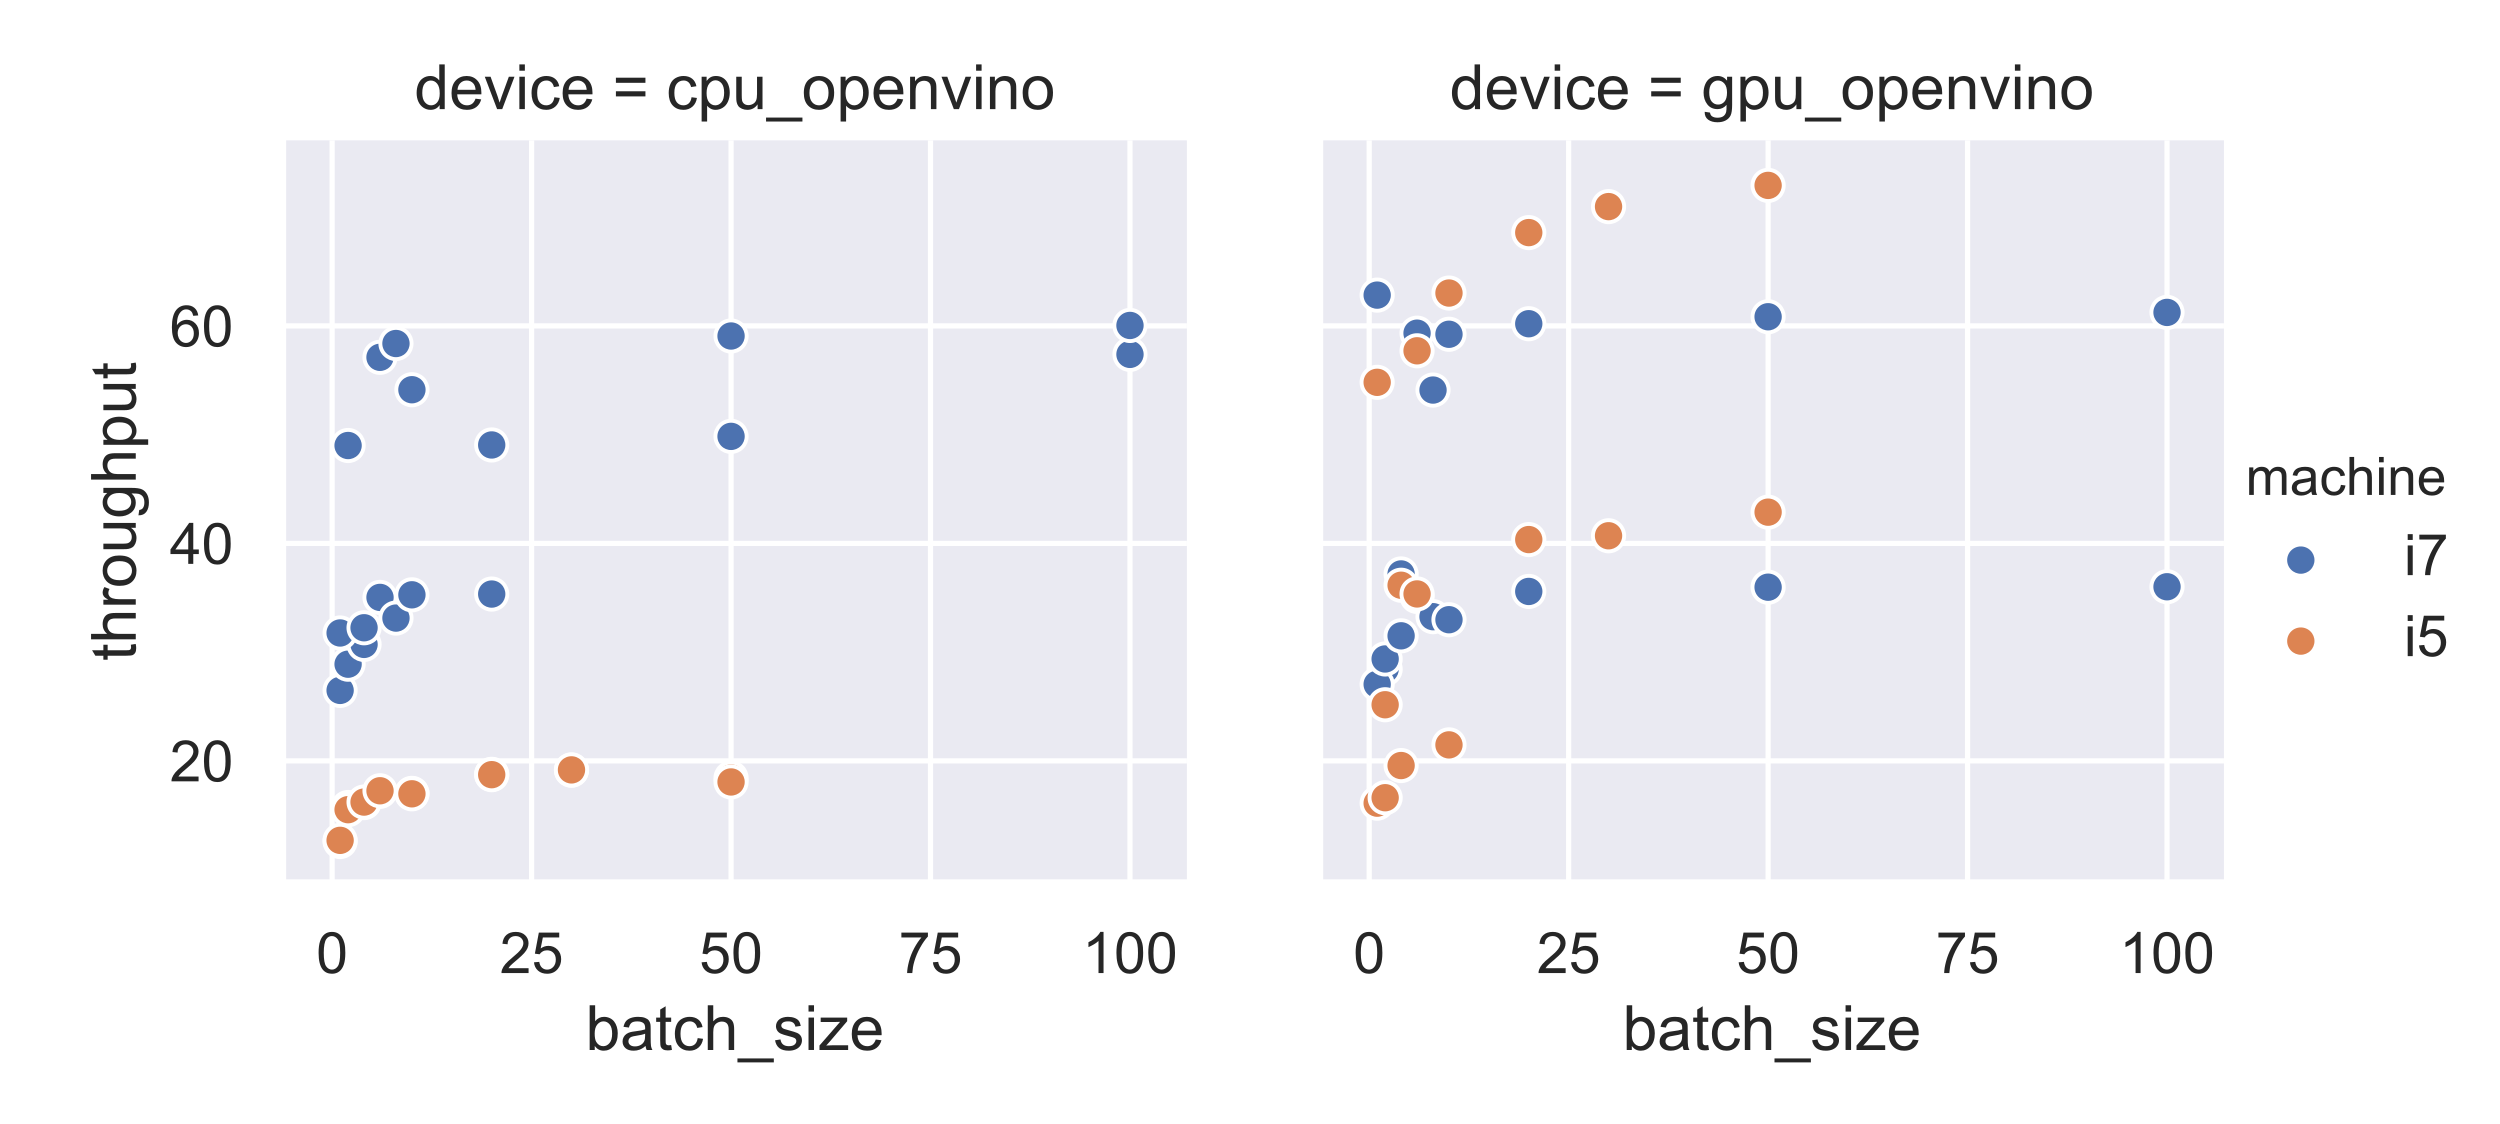 <?xml version="1.0" encoding="utf-8" standalone="no"?>
<!DOCTYPE svg PUBLIC "-//W3C//DTD SVG 1.1//EN"
  "http://www.w3.org/Graphics/SVG/1.1/DTD/svg11.dtd">
<!-- Created with matplotlib (https://matplotlib.org/) -->
<svg height="216pt" version="1.1" viewBox="0 0 480.225 216" width="480.225pt" xmlns="http://www.w3.org/2000/svg" xmlns:xlink="http://www.w3.org/1999/xlink">
 <defs>
  <style type="text/css">
*{stroke-linecap:butt;stroke-linejoin:round;}
  </style>
 </defs>
 <g id="figure_1">
  <g id="patch_1">
   <path d="M 0 216 
L 480.225 216 
L 480.225 0 
L 0 0 
z
" style="fill:#ffffff;"/>
  </g>
  <g id="axes_1">
   <g id="patch_2">
    <path d="M 54.339 169.54 
L 227.99 169.54 
L 227.99 26.96 
L 54.339 26.96 
z
" style="fill:#eaeaf2;"/>
   </g>
   <g id="matplotlib.axis_1">
    <g id="xtick_1">
     <g id="line2d_1">
      <path clip-path="url(#pc86937a775)" d="M 63.8 169.54 
L 63.8 26.96 
" style="fill:none;stroke:#ffffff;stroke-linecap:round;"/>
     </g>
     <g id="text_1">
      <!-- 0 -->
      <defs>
       <path d="M 4.156 35.297 
Q 4.156 48 6.766 55.734 
Q 9.375 63.484 14.516 67.672 
Q 19.672 71.875 27.484 71.875 
Q 33.25 71.875 37.594 69.547 
Q 41.938 67.234 44.766 62.859 
Q 47.609 58.5 49.219 52.219 
Q 50.828 45.953 50.828 35.297 
Q 50.828 22.703 48.234 14.969 
Q 45.656 7.234 40.5 3 
Q 35.359 -1.219 27.484 -1.219 
Q 17.141 -1.219 11.234 6.203 
Q 4.156 15.141 4.156 35.297 
z
M 13.188 35.297 
Q 13.188 17.672 17.312 11.828 
Q 21.438 6 27.484 6 
Q 33.547 6 37.672 11.859 
Q 41.797 17.719 41.797 35.297 
Q 41.797 52.984 37.672 58.781 
Q 33.547 64.594 27.391 64.594 
Q 21.344 64.594 17.719 59.469 
Q 13.188 52.938 13.188 35.297 
z
" id="ArialMT-48"/>
      </defs>
      <g style="fill:#262626;" transform="translate(60.742 186.914)scale(0.11 -0.11)">
       <use xlink:href="#ArialMT-48"/>
      </g>
     </g>
    </g>
    <g id="xtick_2">
     <g id="line2d_2">
      <path clip-path="url(#pc86937a775)" d="M 102.114 169.54 
L 102.114 26.96 
" style="fill:none;stroke:#ffffff;stroke-linecap:round;"/>
     </g>
     <g id="text_2">
      <!-- 25 -->
      <defs>
       <path d="M 50.344 8.453 
L 50.344 0 
L 3.031 0 
Q 2.938 3.172 4.047 6.109 
Q 5.859 10.938 9.828 15.625 
Q 13.812 20.312 21.344 26.469 
Q 33.016 36.031 37.109 41.625 
Q 41.219 47.219 41.219 52.203 
Q 41.219 57.422 37.469 61 
Q 33.734 64.594 27.734 64.594 
Q 21.391 64.594 17.578 60.781 
Q 13.766 56.984 13.719 50.25 
L 4.688 51.172 
Q 5.609 61.281 11.656 66.578 
Q 17.719 71.875 27.938 71.875 
Q 38.234 71.875 44.234 66.156 
Q 50.25 60.453 50.25 52 
Q 50.25 47.703 48.484 43.547 
Q 46.734 39.406 42.656 34.812 
Q 38.578 30.219 29.109 22.219 
Q 21.188 15.578 18.938 13.203 
Q 16.703 10.844 15.234 8.453 
z
" id="ArialMT-50"/>
       <path d="M 4.156 18.75 
L 13.375 19.531 
Q 14.406 12.797 18.141 9.391 
Q 21.875 6 27.156 6 
Q 33.5 6 37.891 10.781 
Q 42.281 15.578 42.281 23.484 
Q 42.281 31 38.062 35.344 
Q 33.844 39.703 27 39.703 
Q 22.75 39.703 19.328 37.766 
Q 15.922 35.844 13.969 32.766 
L 5.719 33.844 
L 12.641 70.609 
L 48.25 70.609 
L 48.25 62.203 
L 19.672 62.203 
L 15.828 42.969 
Q 22.266 47.469 29.344 47.469 
Q 38.719 47.469 45.156 40.969 
Q 51.609 34.469 51.609 24.266 
Q 51.609 14.547 45.953 7.469 
Q 39.062 -1.219 27.156 -1.219 
Q 17.391 -1.219 11.203 4.25 
Q 5.031 9.719 4.156 18.75 
z
" id="ArialMT-53"/>
      </defs>
      <g style="fill:#262626;" transform="translate(95.997 186.914)scale(0.11 -0.11)">
       <use xlink:href="#ArialMT-50"/>
       <use x="55.615" xlink:href="#ArialMT-53"/>
      </g>
     </g>
    </g>
    <g id="xtick_3">
     <g id="line2d_3">
      <path clip-path="url(#pc86937a775)" d="M 140.428 169.54 
L 140.428 26.96 
" style="fill:none;stroke:#ffffff;stroke-linecap:round;"/>
     </g>
     <g id="text_3">
      <!-- 50 -->
      <g style="fill:#262626;" transform="translate(134.311 186.914)scale(0.11 -0.11)">
       <use xlink:href="#ArialMT-53"/>
       <use x="55.615" xlink:href="#ArialMT-48"/>
      </g>
     </g>
    </g>
    <g id="xtick_4">
     <g id="line2d_4">
      <path clip-path="url(#pc86937a775)" d="M 178.743 169.54 
L 178.743 26.96 
" style="fill:none;stroke:#ffffff;stroke-linecap:round;"/>
     </g>
     <g id="text_4">
      <!-- 75 -->
      <defs>
       <path d="M 4.734 62.203 
L 4.734 70.656 
L 51.078 70.656 
L 51.078 63.812 
Q 44.234 56.547 37.516 44.484 
Q 30.812 32.422 27.156 19.672 
Q 24.516 10.688 23.781 0 
L 14.75 0 
Q 14.891 8.453 18.062 20.406 
Q 21.234 32.375 27.172 43.484 
Q 33.109 54.594 39.797 62.203 
z
" id="ArialMT-55"/>
      </defs>
      <g style="fill:#262626;" transform="translate(172.626 186.914)scale(0.11 -0.11)">
       <use xlink:href="#ArialMT-55"/>
       <use x="55.615" xlink:href="#ArialMT-53"/>
      </g>
     </g>
    </g>
    <g id="xtick_5">
     <g id="line2d_5">
      <path clip-path="url(#pc86937a775)" d="M 217.057 169.54 
L 217.057 26.96 
" style="fill:none;stroke:#ffffff;stroke-linecap:round;"/>
     </g>
     <g id="text_5">
      <!-- 100 -->
      <defs>
       <path d="M 37.25 0 
L 28.469 0 
L 28.469 56 
Q 25.297 52.984 20.141 49.953 
Q 14.984 46.922 10.891 45.406 
L 10.891 53.906 
Q 18.266 57.375 23.781 62.297 
Q 29.297 67.234 31.594 71.875 
L 37.25 71.875 
z
" id="ArialMT-49"/>
      </defs>
      <g style="fill:#262626;" transform="translate(207.881 186.914)scale(0.11 -0.11)">
       <use xlink:href="#ArialMT-49"/>
       <use x="55.615" xlink:href="#ArialMT-48"/>
       <use x="111.23" xlink:href="#ArialMT-48"/>
      </g>
     </g>
    </g>
    <g id="text_6">
     <!-- batch_size -->
     <defs>
      <path d="M 14.703 0 
L 6.547 0 
L 6.547 71.578 
L 15.328 71.578 
L 15.328 46.047 
Q 20.906 53.031 29.547 53.031 
Q 34.328 53.031 38.594 51.094 
Q 42.875 49.172 45.625 45.672 
Q 48.391 42.188 49.953 37.25 
Q 51.516 32.328 51.516 26.703 
Q 51.516 13.375 44.922 6.094 
Q 38.328 -1.172 29.109 -1.172 
Q 19.922 -1.172 14.703 6.5 
z
M 14.594 26.312 
Q 14.594 17 17.141 12.844 
Q 21.297 6.062 28.375 6.062 
Q 34.125 6.062 38.328 11.062 
Q 42.531 16.062 42.531 25.984 
Q 42.531 36.141 38.5 40.969 
Q 34.469 45.797 28.766 45.797 
Q 23 45.797 18.797 40.797 
Q 14.594 35.797 14.594 26.312 
z
" id="ArialMT-98"/>
      <path d="M 40.438 6.391 
Q 35.547 2.25 31.031 0.531 
Q 26.516 -1.172 21.344 -1.172 
Q 12.797 -1.172 8.203 3 
Q 3.609 7.172 3.609 13.672 
Q 3.609 17.484 5.344 20.625 
Q 7.078 23.781 9.891 25.688 
Q 12.703 27.594 16.219 28.562 
Q 18.797 29.25 24.031 29.891 
Q 34.672 31.156 39.703 32.906 
Q 39.75 34.719 39.75 35.203 
Q 39.75 40.578 37.25 42.781 
Q 33.891 45.75 27.25 45.75 
Q 21.047 45.75 18.094 43.578 
Q 15.141 41.406 13.719 35.891 
L 5.125 37.062 
Q 6.297 42.578 8.984 45.969 
Q 11.672 49.359 16.75 51.188 
Q 21.828 53.031 28.516 53.031 
Q 35.156 53.031 39.297 51.469 
Q 43.453 49.906 45.406 47.531 
Q 47.359 45.172 48.141 41.547 
Q 48.578 39.312 48.578 33.453 
L 48.578 21.734 
Q 48.578 9.469 49.141 6.219 
Q 49.703 2.984 51.375 0 
L 42.188 0 
Q 40.828 2.734 40.438 6.391 
z
M 39.703 26.031 
Q 34.906 24.078 25.344 22.703 
Q 19.922 21.922 17.672 20.938 
Q 15.438 19.969 14.203 18.094 
Q 12.984 16.219 12.984 13.922 
Q 12.984 10.406 15.641 8.062 
Q 18.312 5.719 23.438 5.719 
Q 28.516 5.719 32.469 7.938 
Q 36.422 10.156 38.281 14.016 
Q 39.703 17 39.703 22.797 
z
" id="ArialMT-97"/>
      <path d="M 25.781 7.859 
L 27.047 0.094 
Q 23.344 -0.688 20.406 -0.688 
Q 15.625 -0.688 12.984 0.828 
Q 10.359 2.344 9.281 4.812 
Q 8.203 7.281 8.203 15.188 
L 8.203 45.016 
L 1.766 45.016 
L 1.766 51.859 
L 8.203 51.859 
L 8.203 64.703 
L 16.938 69.969 
L 16.938 51.859 
L 25.781 51.859 
L 25.781 45.016 
L 16.938 45.016 
L 16.938 14.703 
Q 16.938 10.938 17.406 9.859 
Q 17.875 8.797 18.922 8.156 
Q 19.969 7.516 21.922 7.516 
Q 23.391 7.516 25.781 7.859 
z
" id="ArialMT-116"/>
      <path d="M 40.438 19 
L 49.078 17.875 
Q 47.656 8.938 41.812 3.875 
Q 35.984 -1.172 27.484 -1.172 
Q 16.844 -1.172 10.375 5.781 
Q 3.906 12.75 3.906 25.734 
Q 3.906 34.125 6.688 40.422 
Q 9.469 46.734 15.156 49.875 
Q 20.844 53.031 27.547 53.031 
Q 35.984 53.031 41.359 48.75 
Q 46.734 44.484 48.25 36.625 
L 39.703 35.297 
Q 38.484 40.531 35.375 43.156 
Q 32.281 45.797 27.875 45.797 
Q 21.234 45.797 17.078 41.031 
Q 12.938 36.281 12.938 25.984 
Q 12.938 15.531 16.938 10.797 
Q 20.953 6.062 27.391 6.062 
Q 32.562 6.062 36.031 9.234 
Q 39.5 12.406 40.438 19 
z
" id="ArialMT-99"/>
      <path d="M 6.594 0 
L 6.594 71.578 
L 15.375 71.578 
L 15.375 45.906 
Q 21.531 53.031 30.906 53.031 
Q 36.672 53.031 40.922 50.75 
Q 45.172 48.484 47 44.484 
Q 48.828 40.484 48.828 32.859 
L 48.828 0 
L 40.047 0 
L 40.047 32.859 
Q 40.047 39.453 37.188 42.453 
Q 34.328 45.453 29.109 45.453 
Q 25.203 45.453 21.75 43.422 
Q 18.312 41.406 16.844 37.938 
Q 15.375 34.469 15.375 28.375 
L 15.375 0 
z
" id="ArialMT-104"/>
      <path d="M -1.516 -19.875 
L -1.516 -13.531 
L 56.734 -13.531 
L 56.734 -19.875 
z
" id="ArialMT-95"/>
      <path d="M 3.078 15.484 
L 11.766 16.844 
Q 12.5 11.625 15.844 8.844 
Q 19.188 6.062 25.203 6.062 
Q 31.25 6.062 34.172 8.516 
Q 37.109 10.984 37.109 14.312 
Q 37.109 17.281 34.516 19 
Q 32.719 20.172 25.531 21.969 
Q 15.875 24.422 12.141 26.203 
Q 8.406 27.984 6.469 31.125 
Q 4.547 34.281 4.547 38.094 
Q 4.547 41.547 6.125 44.5 
Q 7.719 47.469 10.453 49.422 
Q 12.5 50.922 16.031 51.969 
Q 19.578 53.031 23.641 53.031 
Q 29.734 53.031 34.344 51.266 
Q 38.969 49.516 41.156 46.5 
Q 43.359 43.5 44.188 38.484 
L 35.594 37.312 
Q 35.016 41.312 32.203 43.547 
Q 29.391 45.797 24.266 45.797 
Q 18.219 45.797 15.625 43.797 
Q 13.031 41.797 13.031 39.109 
Q 13.031 37.406 14.109 36.031 
Q 15.188 34.625 17.484 33.688 
Q 18.797 33.203 25.25 31.453 
Q 34.578 28.953 38.25 27.359 
Q 41.938 25.781 44.031 22.75 
Q 46.141 19.734 46.141 15.234 
Q 46.141 10.844 43.578 6.953 
Q 41.016 3.078 36.172 0.953 
Q 31.344 -1.172 25.25 -1.172 
Q 15.141 -1.172 9.844 3.031 
Q 4.547 7.234 3.078 15.484 
z
" id="ArialMT-115"/>
      <path d="M 6.641 61.469 
L 6.641 71.578 
L 15.438 71.578 
L 15.438 61.469 
z
M 6.641 0 
L 6.641 51.859 
L 15.438 51.859 
L 15.438 0 
z
" id="ArialMT-105"/>
      <path d="M 1.953 0 
L 1.953 7.125 
L 34.969 45.016 
Q 29.344 44.734 25.047 44.734 
L 3.906 44.734 
L 3.906 51.859 
L 46.297 51.859 
L 46.297 46.047 
L 18.219 13.141 
L 12.797 7.125 
Q 18.703 7.562 23.875 7.562 
L 47.859 7.562 
L 47.859 0 
z
" id="ArialMT-122"/>
      <path d="M 42.094 16.703 
L 51.172 15.578 
Q 49.031 7.625 43.219 3.219 
Q 37.406 -1.172 28.375 -1.172 
Q 17 -1.172 10.328 5.828 
Q 3.656 12.844 3.656 25.484 
Q 3.656 38.578 10.391 45.797 
Q 17.141 53.031 27.875 53.031 
Q 38.281 53.031 44.875 45.953 
Q 51.469 38.875 51.469 26.031 
Q 51.469 25.25 51.422 23.688 
L 12.75 23.688 
Q 13.234 15.141 17.578 10.594 
Q 21.922 6.062 28.422 6.062 
Q 33.25 6.062 36.672 8.594 
Q 40.094 11.141 42.094 16.703 
z
M 13.234 30.906 
L 42.188 30.906 
Q 41.609 37.453 38.875 40.719 
Q 34.672 45.797 27.984 45.797 
Q 21.922 45.797 17.797 41.75 
Q 13.672 37.703 13.234 30.906 
z
" id="ArialMT-101"/>
     </defs>
     <g style="fill:#262626;" transform="translate(112.482 201.689)scale(0.12 -0.12)">
      <use xlink:href="#ArialMT-98"/>
      <use x="55.615" xlink:href="#ArialMT-97"/>
      <use x="111.23" xlink:href="#ArialMT-116"/>
      <use x="139.014" xlink:href="#ArialMT-99"/>
      <use x="189.014" xlink:href="#ArialMT-104"/>
      <use x="244.629" xlink:href="#ArialMT-95"/>
      <use x="300.244" xlink:href="#ArialMT-115"/>
      <use x="350.244" xlink:href="#ArialMT-105"/>
      <use x="372.461" xlink:href="#ArialMT-122"/>
      <use x="422.461" xlink:href="#ArialMT-101"/>
     </g>
    </g>
   </g>
   <g id="matplotlib.axis_2">
    <g id="ytick_1">
     <g id="line2d_6">
      <path clip-path="url(#pc86937a775)" d="M 54.339 146.154 
L 227.99 146.154 
" style="fill:none;stroke:#ffffff;stroke-linecap:round;"/>
     </g>
     <g id="text_7">
      <!-- 20 -->
      <g style="fill:#262626;" transform="translate(32.605 150.091)scale(0.11 -0.11)">
       <use xlink:href="#ArialMT-50"/>
       <use x="55.615" xlink:href="#ArialMT-48"/>
      </g>
     </g>
    </g>
    <g id="ytick_2">
     <g id="line2d_7">
      <path clip-path="url(#pc86937a775)" d="M 54.339 104.378 
L 227.99 104.378 
" style="fill:none;stroke:#ffffff;stroke-linecap:round;"/>
     </g>
     <g id="text_8">
      <!-- 40 -->
      <defs>
       <path d="M 32.328 0 
L 32.328 17.141 
L 1.266 17.141 
L 1.266 25.203 
L 33.938 71.578 
L 41.109 71.578 
L 41.109 25.203 
L 50.781 25.203 
L 50.781 17.141 
L 41.109 17.141 
L 41.109 0 
z
M 32.328 25.203 
L 32.328 57.469 
L 9.906 25.203 
z
" id="ArialMT-52"/>
      </defs>
      <g style="fill:#262626;" transform="translate(32.605 108.315)scale(0.11 -0.11)">
       <use xlink:href="#ArialMT-52"/>
       <use x="55.615" xlink:href="#ArialMT-48"/>
      </g>
     </g>
    </g>
    <g id="ytick_3">
     <g id="line2d_8">
      <path clip-path="url(#pc86937a775)" d="M 54.339 62.602 
L 227.99 62.602 
" style="fill:none;stroke:#ffffff;stroke-linecap:round;"/>
     </g>
     <g id="text_9">
      <!-- 60 -->
      <defs>
       <path d="M 49.75 54.047 
L 41.016 53.375 
Q 39.844 58.547 37.703 60.891 
Q 34.125 64.656 28.906 64.656 
Q 24.703 64.656 21.531 62.312 
Q 17.391 59.281 14.984 53.469 
Q 12.594 47.656 12.5 36.922 
Q 15.672 41.75 20.266 44.094 
Q 24.859 46.438 29.891 46.438 
Q 38.672 46.438 44.844 39.969 
Q 51.031 33.5 51.031 23.25 
Q 51.031 16.5 48.125 10.719 
Q 45.219 4.938 40.141 1.859 
Q 35.062 -1.219 28.609 -1.219 
Q 17.625 -1.219 10.688 6.859 
Q 3.766 14.938 3.766 33.5 
Q 3.766 54.25 11.422 63.672 
Q 18.109 71.875 29.438 71.875 
Q 37.891 71.875 43.281 67.141 
Q 48.688 62.406 49.75 54.047 
z
M 13.875 23.188 
Q 13.875 18.656 15.797 14.5 
Q 17.719 10.359 21.188 8.172 
Q 24.656 6 28.469 6 
Q 34.031 6 38.031 10.484 
Q 42.047 14.984 42.047 22.703 
Q 42.047 30.125 38.078 34.391 
Q 34.125 38.672 28.125 38.672 
Q 22.172 38.672 18.016 34.391 
Q 13.875 30.125 13.875 23.188 
z
" id="ArialMT-54"/>
      </defs>
      <g style="fill:#262626;" transform="translate(32.605 66.538)scale(0.11 -0.11)">
       <use xlink:href="#ArialMT-54"/>
       <use x="55.615" xlink:href="#ArialMT-48"/>
      </g>
     </g>
    </g>
    <g id="text_10">
     <!-- throughput -->
     <defs>
      <path d="M 6.5 0 
L 6.5 51.859 
L 14.406 51.859 
L 14.406 44 
Q 17.438 49.516 20 51.266 
Q 22.562 53.031 25.641 53.031 
Q 30.078 53.031 34.672 50.203 
L 31.641 42.047 
Q 28.422 43.953 25.203 43.953 
Q 22.312 43.953 20.016 42.219 
Q 17.719 40.484 16.75 37.406 
Q 15.281 32.719 15.281 27.156 
L 15.281 0 
z
" id="ArialMT-114"/>
      <path d="M 3.328 25.922 
Q 3.328 40.328 11.328 47.266 
Q 18.016 53.031 27.641 53.031 
Q 38.328 53.031 45.109 46.016 
Q 51.906 39.016 51.906 26.656 
Q 51.906 16.656 48.906 10.906 
Q 45.906 5.172 40.156 2 
Q 34.422 -1.172 27.641 -1.172 
Q 16.75 -1.172 10.031 5.812 
Q 3.328 12.797 3.328 25.922 
z
M 12.359 25.922 
Q 12.359 15.969 16.703 11.016 
Q 21.047 6.062 27.641 6.062 
Q 34.188 6.062 38.531 11.031 
Q 42.875 16.016 42.875 26.219 
Q 42.875 35.844 38.5 40.797 
Q 34.125 45.75 27.641 45.75 
Q 21.047 45.75 16.703 40.812 
Q 12.359 35.891 12.359 25.922 
z
" id="ArialMT-111"/>
      <path d="M 40.578 0 
L 40.578 7.625 
Q 34.516 -1.172 24.125 -1.172 
Q 19.531 -1.172 15.547 0.578 
Q 11.578 2.344 9.641 5 
Q 7.719 7.672 6.938 11.531 
Q 6.391 14.109 6.391 19.734 
L 6.391 51.859 
L 15.188 51.859 
L 15.188 23.094 
Q 15.188 16.219 15.719 13.812 
Q 16.547 10.359 19.234 8.375 
Q 21.922 6.391 25.875 6.391 
Q 29.828 6.391 33.297 8.422 
Q 36.766 10.453 38.203 13.938 
Q 39.656 17.438 39.656 24.078 
L 39.656 51.859 
L 48.438 51.859 
L 48.438 0 
z
" id="ArialMT-117"/>
      <path d="M 4.984 -4.297 
L 13.531 -5.562 
Q 14.062 -9.516 16.5 -11.328 
Q 19.781 -13.766 25.438 -13.766 
Q 31.547 -13.766 34.859 -11.328 
Q 38.188 -8.891 39.359 -4.5 
Q 40.047 -1.812 39.984 6.781 
Q 34.234 0 25.641 0 
Q 14.938 0 9.078 7.719 
Q 3.219 15.438 3.219 26.219 
Q 3.219 33.641 5.906 39.906 
Q 8.594 46.188 13.688 49.609 
Q 18.797 53.031 25.688 53.031 
Q 34.859 53.031 40.828 45.609 
L 40.828 51.859 
L 48.922 51.859 
L 48.922 7.031 
Q 48.922 -5.078 46.453 -10.125 
Q 44 -15.188 38.641 -18.109 
Q 33.297 -21.047 25.484 -21.047 
Q 16.219 -21.047 10.5 -16.875 
Q 4.781 -12.703 4.984 -4.297 
z
M 12.25 26.859 
Q 12.25 16.656 16.297 11.969 
Q 20.359 7.281 26.469 7.281 
Q 32.516 7.281 36.609 11.938 
Q 40.719 16.609 40.719 26.562 
Q 40.719 36.078 36.5 40.906 
Q 32.281 45.75 26.312 45.75 
Q 20.453 45.75 16.344 40.984 
Q 12.25 36.234 12.25 26.859 
z
" id="ArialMT-103"/>
      <path d="M 6.594 -19.875 
L 6.594 51.859 
L 14.594 51.859 
L 14.594 45.125 
Q 17.438 49.078 21 51.047 
Q 24.562 53.031 29.641 53.031 
Q 36.281 53.031 41.359 49.609 
Q 46.438 46.188 49.016 39.953 
Q 51.609 33.734 51.609 26.312 
Q 51.609 18.359 48.75 11.984 
Q 45.906 5.609 40.453 2.219 
Q 35.016 -1.172 29 -1.172 
Q 24.609 -1.172 21.109 0.688 
Q 17.625 2.547 15.375 5.375 
L 15.375 -19.875 
z
M 14.547 25.641 
Q 14.547 15.625 18.594 10.844 
Q 22.656 6.062 28.422 6.062 
Q 34.281 6.062 38.453 11.016 
Q 42.625 15.969 42.625 26.375 
Q 42.625 36.281 38.547 41.203 
Q 34.469 46.141 28.812 46.141 
Q 23.188 46.141 18.859 40.891 
Q 14.547 35.641 14.547 25.641 
z
" id="ArialMT-112"/>
     </defs>
     <g style="fill:#262626;" transform="translate(26.079 126.938)rotate(-90)scale(0.12 -0.12)">
      <use xlink:href="#ArialMT-116"/>
      <use x="27.783" xlink:href="#ArialMT-104"/>
      <use x="83.398" xlink:href="#ArialMT-114"/>
      <use x="116.699" xlink:href="#ArialMT-111"/>
      <use x="172.314" xlink:href="#ArialMT-117"/>
      <use x="227.93" xlink:href="#ArialMT-103"/>
      <use x="283.545" xlink:href="#ArialMT-104"/>
      <use x="339.16" xlink:href="#ArialMT-112"/>
      <use x="394.775" xlink:href="#ArialMT-117"/>
      <use x="450.391" xlink:href="#ArialMT-116"/>
     </g>
    </g>
   </g>
   <g id="PathCollection_1">
    <defs>
     <path d="M 0 3 
C 0.796 3 1.559 2.684 2.121 2.121 
C 2.684 1.559 3 0.796 3 0 
C 3 -0.796 2.684 -1.559 2.121 -2.121 
C 1.559 -2.684 0.796 -3 0 -3 
C -0.796 -3 -1.559 -2.684 -2.121 -2.121 
C -2.684 -1.559 -3 -0.796 -3 0 
C -3 0.796 -2.684 1.559 -2.121 2.121 
C -1.559 2.684 -0.796 3 0 3 
z
" id="mde1efe2317" style="stroke:#ffffff;stroke-width:0.75;"/>
    </defs>
    <g clip-path="url(#pc86937a775)">
     <use style="fill:#4c72b0;stroke:#ffffff;stroke-width:0.75;" x="65.333" xlink:href="#mde1efe2317" y="132.619"/>
     <use style="fill:#4c72b0;stroke:#ffffff;stroke-width:0.75;" x="66.865" xlink:href="#mde1efe2317" y="127.585"/>
     <use style="fill:#4c72b0;stroke:#ffffff;stroke-width:0.75;" x="69.931" xlink:href="#mde1efe2317" y="123.783"/>
     <use style="fill:#4c72b0;stroke:#ffffff;stroke-width:0.75;" x="72.996" xlink:href="#mde1efe2317" y="114.759"/>
     <use style="fill:#4c72b0;stroke:#ffffff;stroke-width:0.75;" x="76.061" xlink:href="#mde1efe2317" y="118.728"/>
     <use style="fill:#4c72b0;stroke:#ffffff;stroke-width:0.75;" x="79.126" xlink:href="#mde1efe2317" y="114.258"/>
     <use style="fill:#4c72b0;stroke:#ffffff;stroke-width:0.75;" x="94.452" xlink:href="#mde1efe2317" y="114.112"/>
     <use style="fill:#4c72b0;stroke:#ffffff;stroke-width:0.75;" x="140.428" xlink:href="#mde1efe2317" y="83.824"/>
     <use style="fill:#4c72b0;stroke:#ffffff;stroke-width:0.75;" x="217.057" xlink:href="#mde1efe2317" y="68.074"/>
     <use style="fill:#4c72b0;stroke:#ffffff;stroke-width:0.75;" x="65.333" xlink:href="#mde1efe2317" y="121.59"/>
     <use style="fill:#4c72b0;stroke:#ffffff;stroke-width:0.75;" x="66.865" xlink:href="#mde1efe2317" y="85.579"/>
     <use style="fill:#4c72b0;stroke:#ffffff;stroke-width:0.75;" x="69.931" xlink:href="#mde1efe2317" y="120.587"/>
     <use style="fill:#4c72b0;stroke:#ffffff;stroke-width:0.75;" x="72.996" xlink:href="#mde1efe2317" y="68.638"/>
     <use style="fill:#4c72b0;stroke:#ffffff;stroke-width:0.75;" x="76.061" xlink:href="#mde1efe2317" y="65.986"/>
     <use style="fill:#4c72b0;stroke:#ffffff;stroke-width:0.75;" x="79.126" xlink:href="#mde1efe2317" y="74.863"/>
     <use style="fill:#4c72b0;stroke:#ffffff;stroke-width:0.75;" x="94.452" xlink:href="#mde1efe2317" y="85.474"/>
     <use style="fill:#4c72b0;stroke:#ffffff;stroke-width:0.75;" x="140.428" xlink:href="#mde1efe2317" y="64.544"/>
     <use style="fill:#4c72b0;stroke:#ffffff;stroke-width:0.75;" x="217.057" xlink:href="#mde1efe2317" y="62.518"/>
    </g>
   </g>
   <g id="PathCollection_2">
    <defs>
     <path d="M 0 3 
C 0.796 3 1.559 2.684 2.121 2.121 
C 2.684 1.559 3 0.796 3 0 
C 3 -0.796 2.684 -1.559 2.121 -2.121 
C 1.559 -2.684 0.796 -3 0 -3 
C -0.796 -3 -1.559 -2.684 -2.121 -2.121 
C -2.684 -1.559 -3 -0.796 -3 0 
C -3 0.796 -2.684 1.559 -2.121 2.121 
C -1.559 2.684 -0.796 3 0 3 
z
" id="ma25ab0f1dc" style="stroke:#ffffff;stroke-width:0.75;"/>
    </defs>
    <g clip-path="url(#pc86937a775)">
     <use style="fill:#dd8452;stroke:#ffffff;stroke-width:0.75;" x="65.333" xlink:href="#ma25ab0f1dc" y="161.653"/>
     <use style="fill:#dd8452;stroke:#ffffff;stroke-width:0.75;" x="66.865" xlink:href="#ma25ab0f1dc" y="155.115"/>
     <use style="fill:#dd8452;stroke:#ffffff;stroke-width:0.75;" x="69.931" xlink:href="#ma25ab0f1dc" y="154.175"/>
     <use style="fill:#dd8452;stroke:#ffffff;stroke-width:0.75;" x="72.996" xlink:href="#ma25ab0f1dc" y="152.003"/>
     <use style="fill:#dd8452;stroke:#ffffff;stroke-width:0.75;" x="79.126" xlink:href="#ma25ab0f1dc" y="152.4"/>
     <use style="fill:#dd8452;stroke:#ffffff;stroke-width:0.75;" x="94.452" xlink:href="#ma25ab0f1dc" y="148.744"/>
     <use style="fill:#dd8452;stroke:#ffffff;stroke-width:0.75;" x="109.777" xlink:href="#ma25ab0f1dc" y="147.951"/>
     <use style="fill:#dd8452;stroke:#ffffff;stroke-width:0.75;" x="140.428" xlink:href="#ma25ab0f1dc" y="149.455"/>
     <use style="fill:#dd8452;stroke:#ffffff;stroke-width:0.75;" x="65.333" xlink:href="#ma25ab0f1dc" y="161.424"/>
     <use style="fill:#dd8452;stroke:#ffffff;stroke-width:0.75;" x="66.865" xlink:href="#ma25ab0f1dc" y="155.533"/>
     <use style="fill:#dd8452;stroke:#ffffff;stroke-width:0.75;" x="69.931" xlink:href="#ma25ab0f1dc" y="154.071"/>
     <use style="fill:#dd8452;stroke:#ffffff;stroke-width:0.75;" x="72.996" xlink:href="#ma25ab0f1dc" y="151.899"/>
     <use style="fill:#dd8452;stroke:#ffffff;stroke-width:0.75;" x="79.126" xlink:href="#ma25ab0f1dc" y="152.483"/>
     <use style="fill:#dd8452;stroke:#ffffff;stroke-width:0.75;" x="94.452" xlink:href="#ma25ab0f1dc" y="148.807"/>
     <use style="fill:#dd8452;stroke:#ffffff;stroke-width:0.75;" x="109.777" xlink:href="#ma25ab0f1dc" y="147.888"/>
     <use style="fill:#dd8452;stroke:#ffffff;stroke-width:0.75;" x="140.428" xlink:href="#ma25ab0f1dc" y="150.207"/>
    </g>
   </g>
   <g id="patch_3">
    <path d="M 54.339 169.54 
L 54.339 26.96 
" style="fill:none;stroke:#ffffff;stroke-linecap:square;stroke-linejoin:miter;stroke-width:1.25;"/>
   </g>
   <g id="patch_4">
    <path d="M 54.339 169.54 
L 227.99 169.54 
" style="fill:none;stroke:#ffffff;stroke-linecap:square;stroke-linejoin:miter;stroke-width:1.25;"/>
   </g>
   <g id="text_11">
    <!-- device = cpu_openvino -->
    <defs>
     <path d="M 40.234 0 
L 40.234 6.547 
Q 35.297 -1.172 25.734 -1.172 
Q 19.531 -1.172 14.328 2.25 
Q 9.125 5.672 6.266 11.797 
Q 3.422 17.922 3.422 25.875 
Q 3.422 33.641 6 39.969 
Q 8.594 46.297 13.766 49.656 
Q 18.953 53.031 25.344 53.031 
Q 30.031 53.031 33.688 51.047 
Q 37.359 49.078 39.656 45.906 
L 39.656 71.578 
L 48.391 71.578 
L 48.391 0 
z
M 12.453 25.875 
Q 12.453 15.922 16.641 10.984 
Q 20.844 6.062 26.562 6.062 
Q 32.328 6.062 36.344 10.766 
Q 40.375 15.484 40.375 25.141 
Q 40.375 35.797 36.266 40.766 
Q 32.172 45.75 26.172 45.75 
Q 20.312 45.75 16.375 40.969 
Q 12.453 36.188 12.453 25.875 
z
" id="ArialMT-100"/>
     <path d="M 21 0 
L 1.266 51.859 
L 10.547 51.859 
L 21.688 20.797 
Q 23.484 15.766 25 10.359 
Q 26.172 14.453 28.266 20.219 
L 39.797 51.859 
L 48.828 51.859 
L 29.203 0 
z
" id="ArialMT-118"/>
     <path id="ArialMT-32"/>
     <path d="M 52.828 42.094 
L 5.562 42.094 
L 5.562 50.297 
L 52.828 50.297 
z
M 52.828 20.359 
L 5.562 20.359 
L 5.562 28.562 
L 52.828 28.562 
z
" id="ArialMT-61"/>
     <path d="M 6.594 0 
L 6.594 51.859 
L 14.5 51.859 
L 14.5 44.484 
Q 20.219 53.031 31 53.031 
Q 35.688 53.031 39.625 51.344 
Q 43.562 49.656 45.516 46.922 
Q 47.469 44.188 48.25 40.438 
Q 48.734 37.984 48.734 31.891 
L 48.734 0 
L 39.938 0 
L 39.938 31.547 
Q 39.938 36.922 38.906 39.578 
Q 37.891 42.234 35.281 43.812 
Q 32.672 45.406 29.156 45.406 
Q 23.531 45.406 19.453 41.844 
Q 15.375 38.281 15.375 28.328 
L 15.375 0 
z
" id="ArialMT-110"/>
    </defs>
    <g style="fill:#262626;" transform="translate(79.621 20.96)scale(0.12 -0.12)">
     <use xlink:href="#ArialMT-100"/>
     <use x="55.615" xlink:href="#ArialMT-101"/>
     <use x="111.23" xlink:href="#ArialMT-118"/>
     <use x="161.23" xlink:href="#ArialMT-105"/>
     <use x="183.447" xlink:href="#ArialMT-99"/>
     <use x="233.447" xlink:href="#ArialMT-101"/>
     <use x="289.062" xlink:href="#ArialMT-32"/>
     <use x="316.846" xlink:href="#ArialMT-61"/>
     <use x="375.244" xlink:href="#ArialMT-32"/>
     <use x="403.027" xlink:href="#ArialMT-99"/>
     <use x="453.027" xlink:href="#ArialMT-112"/>
     <use x="508.643" xlink:href="#ArialMT-117"/>
     <use x="564.258" xlink:href="#ArialMT-95"/>
     <use x="619.873" xlink:href="#ArialMT-111"/>
     <use x="675.488" xlink:href="#ArialMT-112"/>
     <use x="731.104" xlink:href="#ArialMT-101"/>
     <use x="786.719" xlink:href="#ArialMT-110"/>
     <use x="842.334" xlink:href="#ArialMT-118"/>
     <use x="892.334" xlink:href="#ArialMT-105"/>
     <use x="914.551" xlink:href="#ArialMT-110"/>
     <use x="970.166" xlink:href="#ArialMT-111"/>
    </g>
   </g>
  </g>
  <g id="axes_2">
   <g id="patch_5">
    <path d="M 253.546 169.54 
L 427.198 169.54 
L 427.198 26.96 
L 253.546 26.96 
z
" style="fill:#eaeaf2;"/>
   </g>
   <g id="matplotlib.axis_3">
    <g id="xtick_6">
     <g id="line2d_9">
      <path clip-path="url(#p7a052bf7d3)" d="M 263.008 169.54 
L 263.008 26.96 
" style="fill:none;stroke:#ffffff;stroke-linecap:round;"/>
     </g>
     <g id="text_12">
      <!-- 0 -->
      <g style="fill:#262626;" transform="translate(259.949 186.914)scale(0.11 -0.11)">
       <use xlink:href="#ArialMT-48"/>
      </g>
     </g>
    </g>
    <g id="xtick_7">
     <g id="line2d_10">
      <path clip-path="url(#p7a052bf7d3)" d="M 301.322 169.54 
L 301.322 26.96 
" style="fill:none;stroke:#ffffff;stroke-linecap:round;"/>
     </g>
     <g id="text_13">
      <!-- 25 -->
      <g style="fill:#262626;" transform="translate(295.205 186.914)scale(0.11 -0.11)">
       <use xlink:href="#ArialMT-50"/>
       <use x="55.615" xlink:href="#ArialMT-53"/>
      </g>
     </g>
    </g>
    <g id="xtick_8">
     <g id="line2d_11">
      <path clip-path="url(#p7a052bf7d3)" d="M 339.636 169.54 
L 339.636 26.96 
" style="fill:none;stroke:#ffffff;stroke-linecap:round;"/>
     </g>
     <g id="text_14">
      <!-- 50 -->
      <g style="fill:#262626;" transform="translate(333.519 186.914)scale(0.11 -0.11)">
       <use xlink:href="#ArialMT-53"/>
       <use x="55.615" xlink:href="#ArialMT-48"/>
      </g>
     </g>
    </g>
    <g id="xtick_9">
     <g id="line2d_12">
      <path clip-path="url(#p7a052bf7d3)" d="M 377.95 169.54 
L 377.95 26.96 
" style="fill:none;stroke:#ffffff;stroke-linecap:round;"/>
     </g>
     <g id="text_15">
      <!-- 75 -->
      <g style="fill:#262626;" transform="translate(371.833 186.914)scale(0.11 -0.11)">
       <use xlink:href="#ArialMT-55"/>
       <use x="55.615" xlink:href="#ArialMT-53"/>
      </g>
     </g>
    </g>
    <g id="xtick_10">
     <g id="line2d_13">
      <path clip-path="url(#p7a052bf7d3)" d="M 416.264 169.54 
L 416.264 26.96 
" style="fill:none;stroke:#ffffff;stroke-linecap:round;"/>
     </g>
     <g id="text_16">
      <!-- 100 -->
      <g style="fill:#262626;" transform="translate(407.089 186.914)scale(0.11 -0.11)">
       <use xlink:href="#ArialMT-49"/>
       <use x="55.615" xlink:href="#ArialMT-48"/>
       <use x="111.23" xlink:href="#ArialMT-48"/>
      </g>
     </g>
    </g>
    <g id="text_17">
     <!-- batch_size -->
     <g style="fill:#262626;" transform="translate(311.689 201.689)scale(0.12 -0.12)">
      <use xlink:href="#ArialMT-98"/>
      <use x="55.615" xlink:href="#ArialMT-97"/>
      <use x="111.23" xlink:href="#ArialMT-116"/>
      <use x="139.014" xlink:href="#ArialMT-99"/>
      <use x="189.014" xlink:href="#ArialMT-104"/>
      <use x="244.629" xlink:href="#ArialMT-95"/>
      <use x="300.244" xlink:href="#ArialMT-115"/>
      <use x="350.244" xlink:href="#ArialMT-105"/>
      <use x="372.461" xlink:href="#ArialMT-122"/>
      <use x="422.461" xlink:href="#ArialMT-101"/>
     </g>
    </g>
   </g>
   <g id="matplotlib.axis_4">
    <g id="ytick_4">
     <g id="line2d_14">
      <path clip-path="url(#p7a052bf7d3)" d="M 253.546 146.154 
L 427.198 146.154 
" style="fill:none;stroke:#ffffff;stroke-linecap:round;"/>
     </g>
    </g>
    <g id="ytick_5">
     <g id="line2d_15">
      <path clip-path="url(#p7a052bf7d3)" d="M 253.546 104.378 
L 427.198 104.378 
" style="fill:none;stroke:#ffffff;stroke-linecap:round;"/>
     </g>
    </g>
    <g id="ytick_6">
     <g id="line2d_16">
      <path clip-path="url(#p7a052bf7d3)" d="M 253.546 62.602 
L 427.198 62.602 
" style="fill:none;stroke:#ffffff;stroke-linecap:round;"/>
     </g>
    </g>
   </g>
   <g id="PathCollection_3">
    <g clip-path="url(#p7a052bf7d3)">
     <use style="fill:#4c72b0;stroke:#ffffff;stroke-width:0.75;" x="264.541" xlink:href="#mde1efe2317" y="56.69"/>
     <use style="fill:#4c72b0;stroke:#ffffff;stroke-width:0.75;" x="266.073" xlink:href="#mde1efe2317" y="128.546"/>
     <use style="fill:#4c72b0;stroke:#ffffff;stroke-width:0.75;" x="269.138" xlink:href="#mde1efe2317" y="110.248"/>
     <use style="fill:#4c72b0;stroke:#ffffff;stroke-width:0.75;" x="272.203" xlink:href="#mde1efe2317" y="64.001"/>
     <use style="fill:#4c72b0;stroke:#ffffff;stroke-width:0.75;" x="275.269" xlink:href="#mde1efe2317" y="74.926"/>
     <use style="fill:#4c72b0;stroke:#ffffff;stroke-width:0.75;" x="278.334" xlink:href="#mde1efe2317" y="64.21"/>
     <use style="fill:#4c72b0;stroke:#ffffff;stroke-width:0.75;" x="293.659" xlink:href="#mde1efe2317" y="62.184"/>
     <use style="fill:#4c72b0;stroke:#ffffff;stroke-width:0.75;" x="339.636" xlink:href="#mde1efe2317" y="60.847"/>
     <use style="fill:#4c72b0;stroke:#ffffff;stroke-width:0.75;" x="416.264" xlink:href="#mde1efe2317" y="60.012"/>
     <use style="fill:#4c72b0;stroke:#ffffff;stroke-width:0.75;" x="264.541" xlink:href="#mde1efe2317" y="131.449"/>
     <use style="fill:#4c72b0;stroke:#ffffff;stroke-width:0.75;" x="266.073" xlink:href="#mde1efe2317" y="126.582"/>
     <use style="fill:#4c72b0;stroke:#ffffff;stroke-width:0.75;" x="269.138" xlink:href="#mde1efe2317" y="122.133"/>
     <use style="fill:#4c72b0;stroke:#ffffff;stroke-width:0.75;" x="272.203" xlink:href="#mde1efe2317" y="114.571"/>
     <use style="fill:#4c72b0;stroke:#ffffff;stroke-width:0.75;" x="275.269" xlink:href="#mde1efe2317" y="118.457"/>
     <use style="fill:#4c72b0;stroke:#ffffff;stroke-width:0.75;" x="278.334" xlink:href="#mde1efe2317" y="119.041"/>
     <use style="fill:#4c72b0;stroke:#ffffff;stroke-width:0.75;" x="293.659" xlink:href="#mde1efe2317" y="113.611"/>
     <use style="fill:#4c72b0;stroke:#ffffff;stroke-width:0.75;" x="339.636" xlink:href="#mde1efe2317" y="112.796"/>
     <use style="fill:#4c72b0;stroke:#ffffff;stroke-width:0.75;" x="416.264" xlink:href="#mde1efe2317" y="112.712"/>
    </g>
   </g>
   <g id="PathCollection_4">
    <g clip-path="url(#p7a052bf7d3)">
     <use style="fill:#dd8452;stroke:#ffffff;stroke-width:0.75;" x="264.541" xlink:href="#ma25ab0f1dc" y="73.443"/>
     <use style="fill:#dd8452;stroke:#ffffff;stroke-width:0.75;" x="266.073" xlink:href="#ma25ab0f1dc" y="135.376"/>
     <use style="fill:#dd8452;stroke:#ffffff;stroke-width:0.75;" x="269.138" xlink:href="#ma25ab0f1dc" y="112.42"/>
     <use style="fill:#dd8452;stroke:#ffffff;stroke-width:0.75;" x="272.203" xlink:href="#ma25ab0f1dc" y="67.385"/>
     <use style="fill:#dd8452;stroke:#ffffff;stroke-width:0.75;" x="278.334" xlink:href="#ma25ab0f1dc" y="56.293"/>
     <use style="fill:#dd8452;stroke:#ffffff;stroke-width:0.75;" x="293.659" xlink:href="#ma25ab0f1dc" y="44.68"/>
     <use style="fill:#dd8452;stroke:#ffffff;stroke-width:0.75;" x="308.985" xlink:href="#ma25ab0f1dc" y="39.687"/>
     <use style="fill:#dd8452;stroke:#ffffff;stroke-width:0.75;" x="339.636" xlink:href="#ma25ab0f1dc" y="35.614"/>
     <use style="fill:#dd8452;stroke:#ffffff;stroke-width:0.75;" x="264.541" xlink:href="#ma25ab0f1dc" y="154.28"/>
     <use style="fill:#dd8452;stroke:#ffffff;stroke-width:0.75;" x="266.073" xlink:href="#ma25ab0f1dc" y="153.235"/>
     <use style="fill:#dd8452;stroke:#ffffff;stroke-width:0.75;" x="269.138" xlink:href="#ma25ab0f1dc" y="147.053"/>
     <use style="fill:#dd8452;stroke:#ffffff;stroke-width:0.75;" x="272.203" xlink:href="#ma25ab0f1dc" y="114.091"/>
     <use style="fill:#dd8452;stroke:#ffffff;stroke-width:0.75;" x="278.334" xlink:href="#ma25ab0f1dc" y="143.084"/>
     <use style="fill:#dd8452;stroke:#ffffff;stroke-width:0.75;" x="293.659" xlink:href="#ma25ab0f1dc" y="103.647"/>
     <use style="fill:#dd8452;stroke:#ffffff;stroke-width:0.75;" x="308.985" xlink:href="#ma25ab0f1dc" y="102.916"/>
     <use style="fill:#dd8452;stroke:#ffffff;stroke-width:0.75;" x="339.636" xlink:href="#ma25ab0f1dc" y="98.383"/>
    </g>
   </g>
   <g id="patch_6">
    <path d="M 253.546 169.54 
L 253.546 26.96 
" style="fill:none;stroke:#ffffff;stroke-linecap:square;stroke-linejoin:miter;stroke-width:1.25;"/>
   </g>
   <g id="patch_7">
    <path d="M 253.546 169.54 
L 427.198 169.54 
" style="fill:none;stroke:#ffffff;stroke-linecap:square;stroke-linejoin:miter;stroke-width:1.25;"/>
   </g>
   <g id="text_18">
    <!-- device = gpu_openvino -->
    <g style="fill:#262626;" transform="translate(278.492 20.96)scale(0.12 -0.12)">
     <use xlink:href="#ArialMT-100"/>
     <use x="55.615" xlink:href="#ArialMT-101"/>
     <use x="111.23" xlink:href="#ArialMT-118"/>
     <use x="161.23" xlink:href="#ArialMT-105"/>
     <use x="183.447" xlink:href="#ArialMT-99"/>
     <use x="233.447" xlink:href="#ArialMT-101"/>
     <use x="289.062" xlink:href="#ArialMT-32"/>
     <use x="316.846" xlink:href="#ArialMT-61"/>
     <use x="375.244" xlink:href="#ArialMT-32"/>
     <use x="403.027" xlink:href="#ArialMT-103"/>
     <use x="458.643" xlink:href="#ArialMT-112"/>
     <use x="514.258" xlink:href="#ArialMT-117"/>
     <use x="569.873" xlink:href="#ArialMT-95"/>
     <use x="625.488" xlink:href="#ArialMT-111"/>
     <use x="681.104" xlink:href="#ArialMT-112"/>
     <use x="736.719" xlink:href="#ArialMT-101"/>
     <use x="792.334" xlink:href="#ArialMT-110"/>
     <use x="847.949" xlink:href="#ArialMT-118"/>
     <use x="897.949" xlink:href="#ArialMT-105"/>
     <use x="920.166" xlink:href="#ArialMT-110"/>
     <use x="975.781" xlink:href="#ArialMT-111"/>
    </g>
   </g>
  </g>
  <g id="legend_1">
   <g id="text_19">
    <!-- machine -->
    <defs>
     <path d="M 6.594 0 
L 6.594 51.859 
L 14.453 51.859 
L 14.453 44.578 
Q 16.891 48.391 20.938 50.703 
Q 25 53.031 30.172 53.031 
Q 35.938 53.031 39.625 50.641 
Q 43.312 48.25 44.828 43.953 
Q 50.984 53.031 60.844 53.031 
Q 68.562 53.031 72.703 48.75 
Q 76.859 44.484 76.859 35.594 
L 76.859 0 
L 68.109 0 
L 68.109 32.672 
Q 68.109 37.938 67.25 40.25 
Q 66.406 42.578 64.156 43.984 
Q 61.922 45.406 58.891 45.406 
Q 53.422 45.406 49.797 41.766 
Q 46.188 38.141 46.188 30.125 
L 46.188 0 
L 37.406 0 
L 37.406 33.688 
Q 37.406 39.547 35.25 42.469 
Q 33.109 45.406 28.219 45.406 
Q 24.516 45.406 21.359 43.453 
Q 18.219 41.5 16.797 37.734 
Q 15.375 33.984 15.375 26.906 
L 15.375 0 
z
" id="ArialMT-109"/>
    </defs>
    <g style="fill:#262626;" transform="translate(431.369 95.077)scale(0.102 -0.102)">
     <use xlink:href="#ArialMT-109"/>
     <use x="83.301" xlink:href="#ArialMT-97"/>
     <use x="138.916" xlink:href="#ArialMT-99"/>
     <use x="188.916" xlink:href="#ArialMT-104"/>
     <use x="244.531" xlink:href="#ArialMT-105"/>
     <use x="266.748" xlink:href="#ArialMT-110"/>
     <use x="322.363" xlink:href="#ArialMT-101"/>
    </g>
   </g>
   <g id="PathCollection_5">
    <g>
     <use style="fill:#4c72b0;stroke:#ffffff;stroke-width:0.75;" x="441.964" xlink:href="#mde1efe2317" y="107.59"/>
    </g>
   </g>
   <g id="text_20">
    <!-- i7 -->
    <g style="fill:#262626;" transform="translate(461.764 110.478)scale(0.11 -0.11)">
     <use xlink:href="#ArialMT-105"/>
     <use x="22.217" xlink:href="#ArialMT-55"/>
    </g>
   </g>
   <g id="PathCollection_6">
    <g>
     <use style="fill:#dd8452;stroke:#ffffff;stroke-width:0.75;" x="441.964" xlink:href="#ma25ab0f1dc" y="123.15"/>
    </g>
   </g>
   <g id="text_21">
    <!-- i5 -->
    <g style="fill:#262626;" transform="translate(461.764 126.038)scale(0.11 -0.11)">
     <use xlink:href="#ArialMT-105"/>
     <use x="22.217" xlink:href="#ArialMT-53"/>
    </g>
   </g>
  </g>
 </g>
 <defs>
  <clipPath id="pc86937a775">
   <rect height="142.58" width="173.651" x="54.339" y="26.96"/>
  </clipPath>
  <clipPath id="p7a052bf7d3">
   <rect height="142.58" width="173.651" x="253.546" y="26.96"/>
  </clipPath>
 </defs>
</svg>
